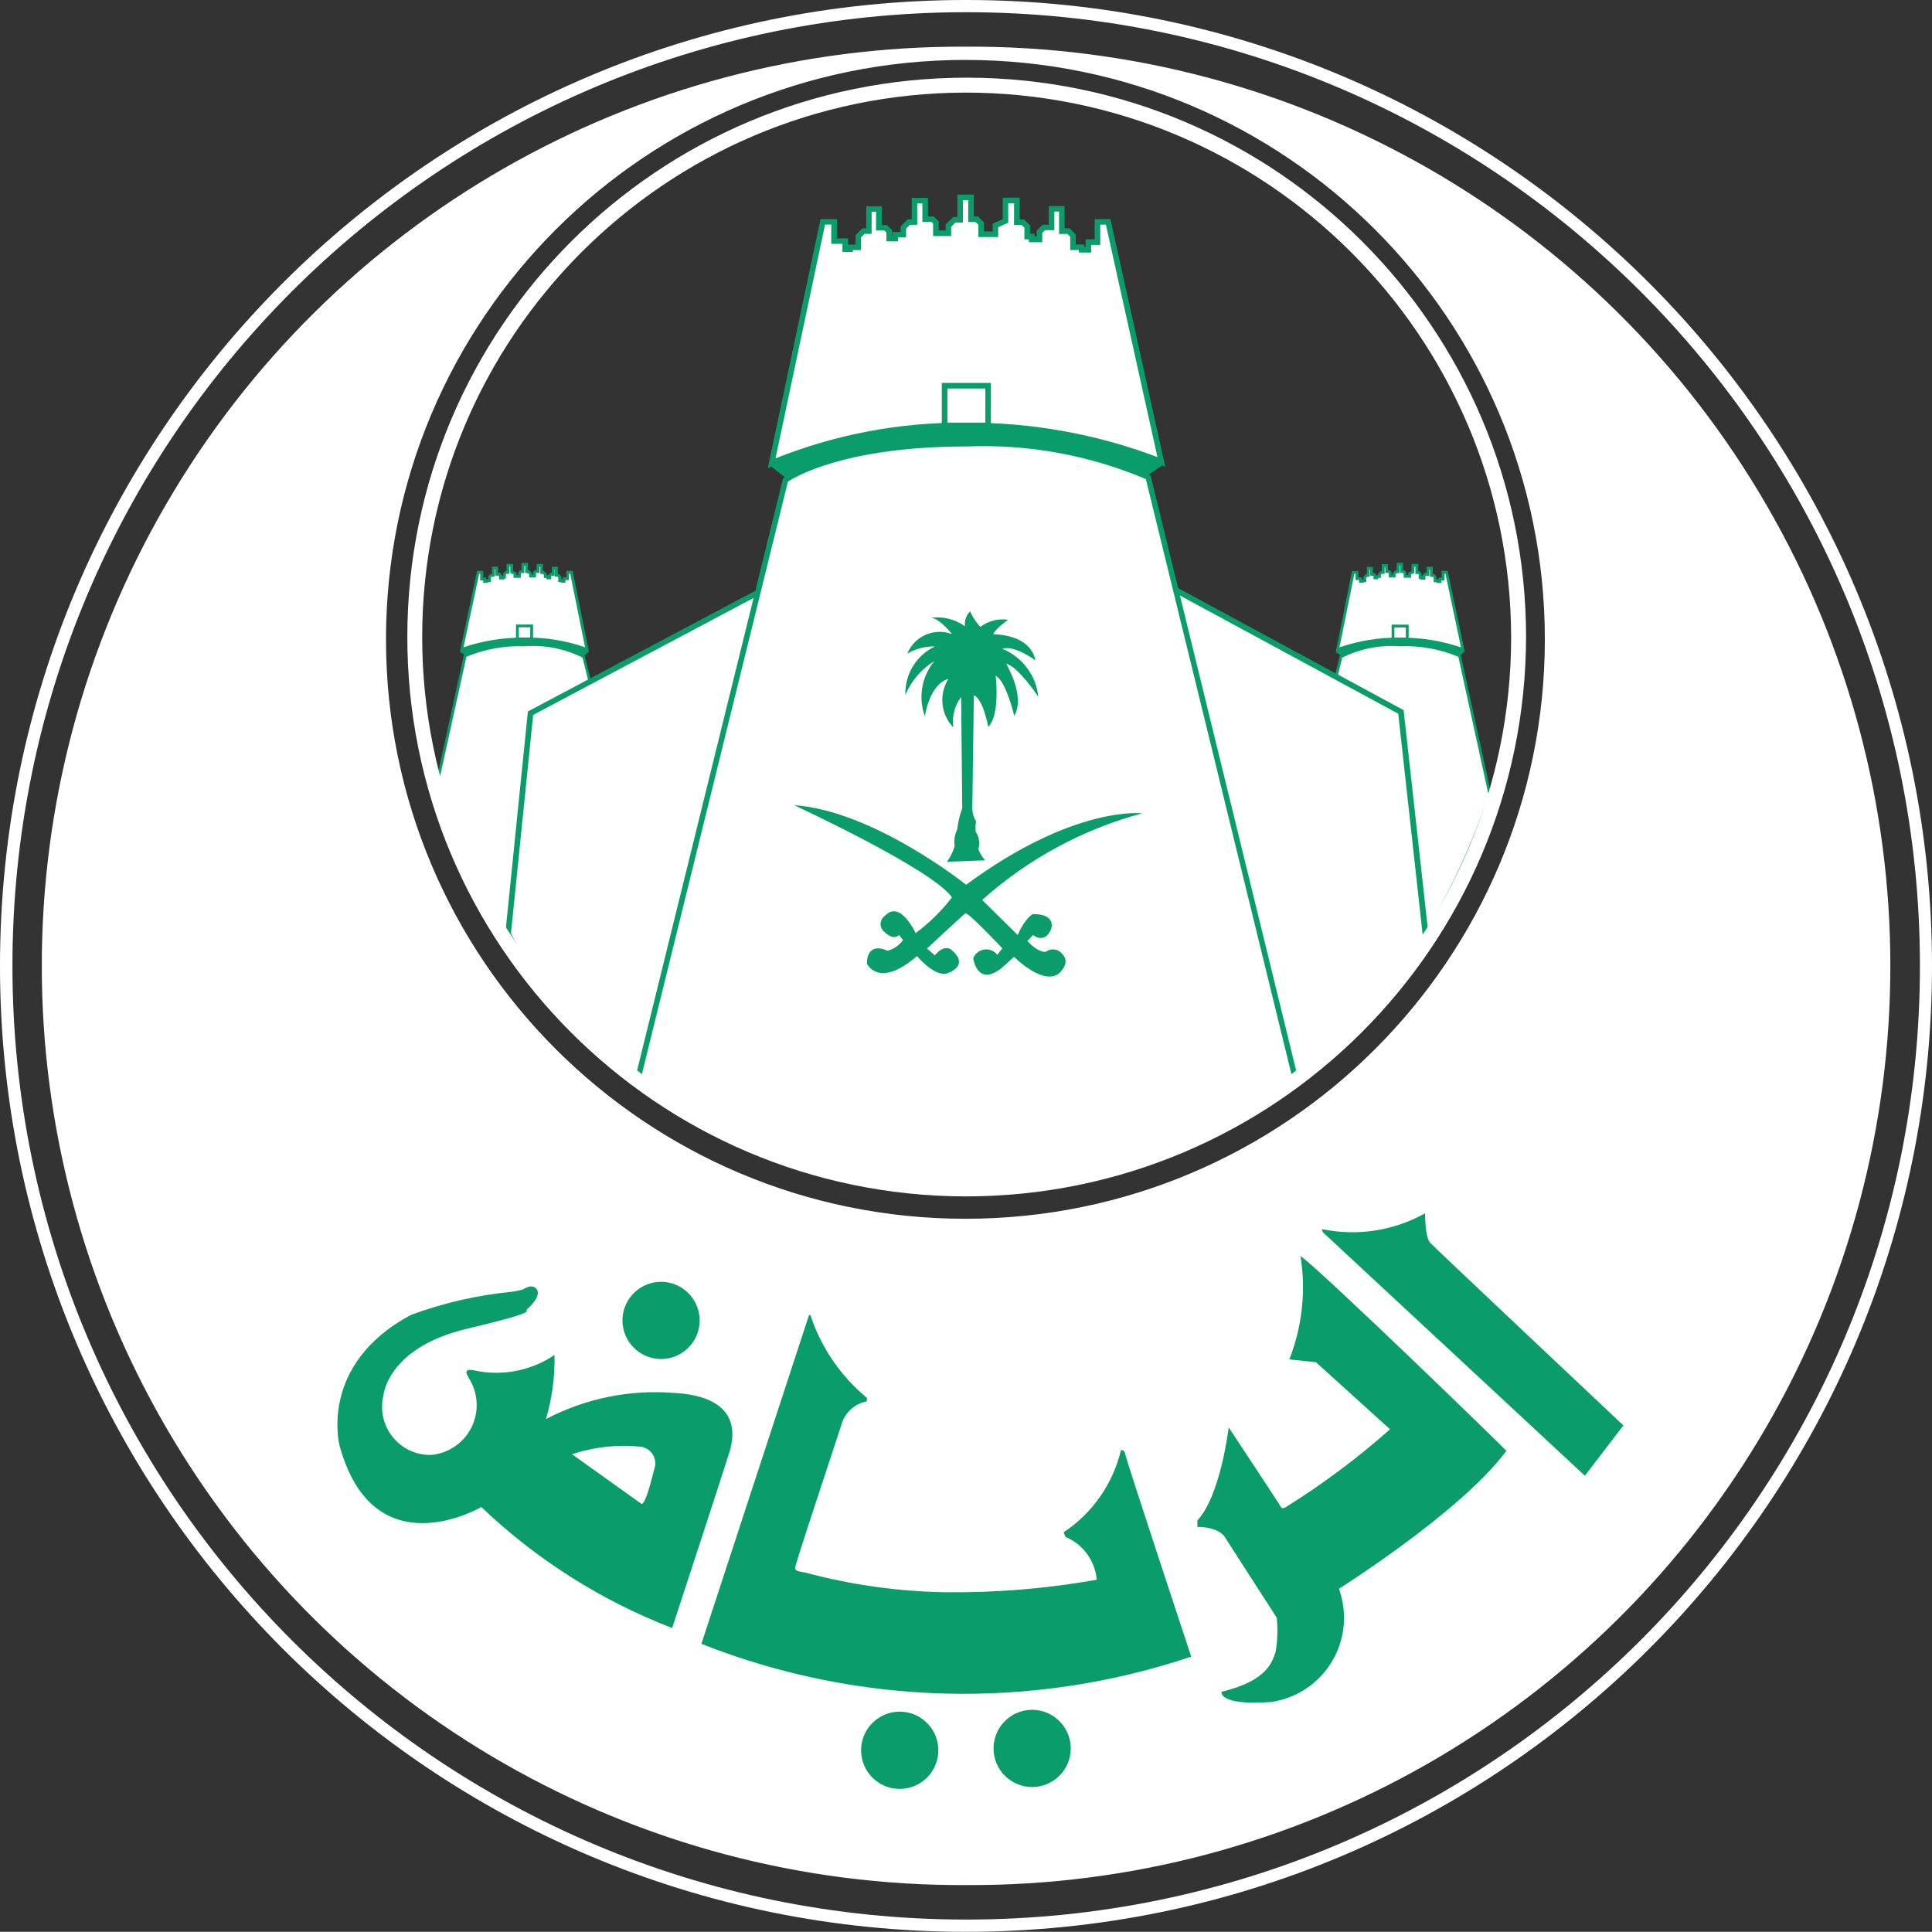 <?xml version="1.0" encoding="utf-8"?>
<svg width="69.126px" height="69.119px" viewBox="0 0 69.126 69.119" version="1.1" xmlns:xlink="http://www.w3.org/1999/xlink" xmlns="http://www.w3.org/2000/svg">
  <rect x="0" y="0" width="69.126" height="69.119" fill="#333333" stroke="none"/>
  <g id="Group-2">
    <path d="M34.562 69.119L34.557 69.119C15.471 69.118 -0.001 53.644 0 34.557C0.001 15.471 15.475 -0.001 34.562 1.20277e-07L34.566 1.20277e-07C53.653 1.20277e-07 69.126 15.473 69.126 34.559C69.126 53.646 53.653 69.119 34.566 69.119M34.566 0.437C15.722 0.437 0.445 15.714 0.445 34.559C0.445 53.404 15.722 68.681 34.566 68.681L34.572 68.681C53.417 68.681 68.694 53.404 68.694 34.559C68.694 15.714 53.417 0.437 34.572 0.437L34.566 0.437Z" id="Path_594" fill="#FFFFFF" fill-rule="evenodd" stroke="none" />
    <path d="M34.571 1.774C16.474 1.813 1.831 16.507 1.856 34.604C1.881 52.701 16.564 67.355 34.661 67.344C52.758 67.332 67.423 52.66 67.425 34.563C67.417 25.858 63.951 17.513 57.789 11.364C51.627 5.214 43.276 1.765 34.571 1.774M34.542 43.71C23.042 43.683 13.738 34.342 13.757 22.841C13.775 11.341 23.109 2.03 34.61 2.04C46.111 2.05 55.428 11.377 55.426 22.878C55.411 34.397 46.062 43.723 34.543 43.71" id="Path_595" fill="#FFFFFF" fill-rule="evenodd" stroke="none" />
    <path d="M34.566 67.447L34.566 67.447C22.772 67.512 11.847 61.258 5.932 51.055C0.016 40.853 0.017 28.264 5.932 18.062C11.847 7.859 22.773 1.605 34.566 1.67L34.566 1.67C46.359 1.605 57.284 7.859 63.199 18.062C69.115 28.264 69.115 40.853 63.199 51.055C57.284 61.258 46.359 67.512 34.566 67.447M34.566 1.878C16.516 1.877 1.883 16.507 1.882 34.556C1.881 52.606 16.511 67.239 34.56 67.24L34.56 67.24C52.61 67.241 67.243 52.611 67.244 34.562C67.245 16.512 52.615 1.879 34.566 1.878L34.566 1.878ZM34.542 43.814L34.542 43.814C22.971 43.812 13.584 34.445 13.559 22.874C13.574 11.299 22.967 1.926 34.543 1.937L34.543 1.937C46.107 1.937 55.481 11.312 55.481 22.875C55.481 34.44 46.107 43.814 34.543 43.814M34.543 43.607L34.543 43.607C45.992 43.607 55.274 34.325 55.274 22.875C55.274 11.426 45.992 2.144 34.543 2.144L34.543 2.144C23.093 2.144 13.811 11.426 13.811 22.875C13.811 34.325 23.093 43.607 34.543 43.607" id="Path_596" fill="#FFFFFF" fill-rule="evenodd" stroke="none" />
    <path d="M47.343 43.985C48.588 44.235 49.882 44.031 50.99 43.41C50.99 43.41 50.98 44.253 51.169 44.464C51.307 44.62 58.084 51.001 58.084 51.001L56.706 52.801L47.343 44.1C47.343 44.1 47.242 43.966 47.343 43.987" id="Path_597" fill="#0B9C6C" stroke="none" />
    <path d="M46.532 44.939C46.73 46.186 46.592 47.463 46.132 48.639L47.083 48.739L49.734 51.139C48.574 52.168 47.33 53.098 46.014 53.918C46.014 53.918 45.88 54.018 45.83 53.918C45.779 53.818 43.962 51.071 43.962 51.071C43.962 51.071 43.678 53.501 42.843 54.4L42.843 54.634C43.054 54.627 43.263 54.661 43.461 54.734C43.588 54.778 43.702 54.853 43.794 54.951L45.681 57.881C45.723 58.287 45.71 58.697 45.642 59.1C45.526 59.433 45.374 60.132 43.706 60.531C43.706 60.531 43.574 61.031 45.475 60.898C46.363 60.771 47.15 60.26 47.626 59.499C48.101 58.739 48.217 57.808 47.943 56.954C47.934 56.917 47.923 56.878 47.913 56.841C47.913 56.841 52.236 54.121 53.864 51.954C53.876 51.939 53.886 51.924 53.898 51.91C53.91 51.896 47.197 45.383 46.529 44.939" id="Path_598" fill="#0B9C6C" stroke="none" />
    <path d="M40.108 51.884C40.108 51.884 40.242 51.862 40.264 52.039C40.286 52.216 42.621 59.274 42.621 59.274C36.908 61.193 30.7 61.031 25.095 58.817L28.942 47.066C28.942 47.066 29 47.022 29 47.066C29.383 48.221 30.084 49.244 31.023 50.018L31.011 50.14C30.556 50.23 30.196 50.577 30.09 51.027C29.823 51.847 28.447 55.971 28.447 56.103C28.447 56.235 28.698 56.237 28.831 56.27C30.471 56.71 32.159 56.945 33.858 56.97C35.662 56.988 37.464 56.838 39.241 56.522C39.182 55.843 38.751 55.252 38.122 54.99L38.056 54.824C39.088 54.139 39.822 53.088 40.109 51.882" id="Path_599" fill="#0B9C6C" stroke="none" />
    <path d="M24.16 49.842C22.561 49.705 20.956 50.028 19.535 50.773C19.754 50.029 19.857 49.256 19.84 48.481C18.995 49.052 17.951 49.251 16.954 49.029C16.535 48.947 16.736 49.229 16.736 49.229C16.747 49.251 16.758 49.274 16.767 49.298C17.109 49.826 17.15 50.494 16.874 51.06C16.598 51.625 16.045 52.004 15.418 52.058C14.885 52.066 14.378 51.826 14.046 51.409C13.713 50.992 13.592 50.444 13.719 49.926C13.736 49.726 14.037 48.18 16.688 47.548C19.339 46.916 18.756 46.931 18.855 46.848C18.954 46.765 19.372 46.366 19.206 46.132C19.041 45.898 18.724 46.132 18.724 46.132C18.598 46.167 18.47 46.196 18.34 46.216C17.1 46.335 15.88 46.613 14.71 47.044C11.373 48.821 12.15 51.727 12.15 51.727C13.373 56.19 17.221 53.921 17.221 53.921C19.19 55.8 21.511 57.271 24.049 58.25C24.049 58.25 25.985 52.35 26.029 52.169C26.075 51.988 26.986 50.017 24.162 49.84M23.427 52.5C23.273 53.077 23.116 53.75 22.96 53.814L20.468 52.033C21.27 51.766 22.12 51.675 22.961 51.768C23.122 51.8 23.262 51.896 23.351 52.034C23.439 52.172 23.467 52.341 23.428 52.5" id="Path_600" fill="#0B9C6C" fill-rule="evenodd" stroke="none" />
    <path d="M22.271 47.247C22.27 46.688 22.606 46.184 23.122 45.969C23.638 45.754 24.232 45.872 24.628 46.266C25.024 46.661 25.142 47.255 24.929 47.772C24.715 48.288 24.211 48.625 23.652 48.625C22.891 48.625 22.273 48.008 22.271 47.247" id="Path_601" fill="#0B9C6C" stroke="none" />
    <path d="M30.809 62.627C30.808 62.068 31.144 61.563 31.661 61.348C32.177 61.133 32.772 61.251 33.168 61.646C33.564 62.041 33.682 62.636 33.468 63.153C33.254 63.67 32.75 64.006 32.191 64.006C31.825 64.007 31.473 63.861 31.214 63.603C30.955 63.344 30.81 62.993 30.81 62.627" id="Path_602" fill="#0B9C6C" stroke="none" />
    <path d="M35.548 62.561C35.547 62.002 35.883 61.498 36.399 61.283C36.915 61.068 37.509 61.186 37.905 61.58C38.301 61.975 38.419 62.569 38.206 63.086C37.992 63.602 37.488 63.939 36.929 63.939C36.168 63.939 35.55 63.322 35.548 62.561" id="Path_603" fill="#0B9C6C" stroke="none" />
    <path d="M46.248 30.519L47.978 23.501C48.627 23.157 49.362 23.01 50.093 23.078C50.824 23.042 51.553 23.176 52.224 23.469L53.309 28.428C52.631 30.503 51.672 32.474 50.456 34.287C49.292 35.705 46.248 30.519 46.248 30.519" id="Path_604" fill="#FFFFFF" stroke="none" />
    <path d="M49.962 34.584C48.59 34.584 46.303 30.709 46.206 30.544L46.194 30.526L47.937 23.473L47.95 23.463C48.606 23.109 49.352 22.958 50.094 23.029C50.834 22.991 51.571 23.128 52.248 23.429L52.267 23.44L53.359 28.434L53.355 28.447C52.675 30.527 51.712 32.503 50.495 34.321C50.367 34.487 50.17 34.584 49.962 34.584M46.303 30.511C46.474 30.798 48.693 34.485 49.962 34.485C50.14 34.486 50.308 34.402 50.416 34.259C51.626 32.455 52.582 30.493 53.257 28.428L52.179 23.5C51.522 23.224 50.811 23.095 50.099 23.124C49.383 23.07 48.667 23.209 48.025 23.529L46.303 30.511Z" id="Path_605" fill="#0B9C6C" fill-rule="evenodd" stroke="none" />
    <path d="M52.408 23.32C51.674 23.019 50.888 22.864 50.093 22.864C49.304 22.863 48.523 23.018 47.794 23.32L47.993 23.477C48.659 23.188 49.38 23.052 50.105 23.077C50.829 23.053 51.549 23.18 52.219 23.451L52.408 23.32Z" id="Path_606" fill="#0B9C6C" stroke="none" />
    <path d="M52.343 23.24L51.757 20.482L51.633 20.482L51.633 20.719L51.526 20.719L51.526 20.809L51.446 20.809L51.446 20.779L51.346 20.779L51.346 20.643L51.291 20.59L51.214 20.59L51.214 20.329L51.093 20.329L51.093 20.548L51.004 20.548L50.953 20.599L50.953 20.686L50.861 20.686L50.861 20.653L50.809 20.653L50.809 20.537L50.76 20.487L50.69 20.487L50.69 20.232L50.556 20.232L50.556 20.472L50.438 20.523L50.438 20.623L50.272 20.623L50.272 20.5L50.221 20.449L50.154 20.449L50.154 20.2L50.025 20.2L50.025 20.461L49.956 20.461L49.888 20.529L49.888 20.618L49.742 20.618L49.742 20.494L49.705 20.457L49.617 20.457L49.617 20.238L49.492 20.238L49.492 20.488L49.428 20.488L49.364 20.552L49.364 20.634L49.27 20.634L49.27 20.682L49.199 20.682L49.199 20.597L49.154 20.555L49.077 20.555L49.077 20.336L48.961 20.336L48.961 20.595L48.892 20.595L48.831 20.656L48.831 20.786L48.736 20.786L48.736 20.8L48.679 20.8L48.679 20.706L48.55 20.706L48.55 20.479L48.416 20.479L47.858 23.237C48.57 22.973 49.327 22.845 50.087 22.861C50.855 22.848 51.619 22.975 52.342 23.237" id="Path_607" fill="#FFFFFF" stroke="none" />
    <path d="M47.791 23.326L48.374 20.431L48.602 20.431L48.602 20.657L48.727 20.657L48.727 20.731L48.782 20.731L48.782 20.631L48.87 20.542L48.906 20.542L48.906 20.283L49.123 20.283L49.123 20.5L49.172 20.5L49.243 20.571L49.243 20.579L49.307 20.579L49.307 20.527L49.403 20.433L49.438 20.433L49.438 20.184L49.661 20.184L49.661 20.4L49.721 20.4L49.788 20.467L49.788 20.567L49.834 20.567L49.834 20.5L49.934 20.4L49.974 20.4L49.974 20.138L50.203 20.138L50.203 20.4L50.243 20.4L50.322 20.48L50.322 20.573L50.389 20.573L50.389 20.487L50.505 20.437L50.505 20.18L50.74 20.18L50.74 20.434L50.781 20.434L50.861 20.513L50.861 20.6L50.901 20.594L50.901 20.573L50.98 20.493L51.041 20.493L51.041 20.275L51.263 20.275L51.263 20.535L51.312 20.535L51.392 20.618L51.392 20.725L51.474 20.725L51.474 20.664L51.581 20.664L51.581 20.427L51.797 20.427L52.41 23.319L52.322 23.282C51.605 23.023 50.848 22.897 50.087 22.909C49.334 22.894 48.585 23.021 47.88 23.283L47.791 23.326ZM48.458 20.532L47.926 23.161C48.621 22.923 49.352 22.805 50.087 22.814C50.829 22.807 51.568 22.924 52.273 23.161L51.717 20.532L51.681 20.532L51.681 20.768L51.575 20.768L51.575 20.859L51.395 20.859L51.395 20.828L51.295 20.828L51.295 20.663L51.273 20.639L51.164 20.639L51.164 20.379L51.142 20.379L51.142 20.6L51.023 20.6L51.002 20.621L51.002 20.739L50.81 20.739L50.81 20.706L50.761 20.706L50.761 20.558L50.74 20.537L50.641 20.537L50.641 20.28L50.606 20.28L50.606 20.5L50.489 20.551L50.489 20.672L50.222 20.672L50.222 20.52L50.202 20.498L50.102 20.498L50.102 20.242L50.075 20.242L50.075 20.505L49.974 20.505L49.934 20.544L49.934 20.663L49.69 20.663L49.69 20.51L49.681 20.5L49.563 20.5L49.563 20.282L49.542 20.282L49.542 20.531L49.443 20.531L49.407 20.566L49.407 20.677L49.307 20.677L49.307 20.724L49.142 20.724L49.142 20.612L49.133 20.6L49.025 20.6L49.025 20.381L49.008 20.381L49.008 20.639L48.913 20.639L48.883 20.671L48.883 20.831L48.782 20.831L48.782 20.852L48.626 20.852L48.626 20.752L48.502 20.752L48.502 20.527L48.458 20.532Z" id="Path_608" fill="#0B9C6C" fill-rule="evenodd" stroke="none" />
    <path d="M49.842 22.4L50.352 22.4L50.352 22.864L49.842 22.864L49.842 22.4Z" id="Rectangle_191" fill="#FFFFFF" fill-rule="evenodd" stroke="none" />
    <path d="M50.401 22.913L49.792 22.913L49.792 22.349L50.401 22.349L50.401 22.913ZM49.892 22.813L50.3 22.813L50.3 22.45L49.891 22.45L49.892 22.813Z" id="Path_609" fill="#0B9C6C" fill-rule="evenodd" stroke="none" />
    <path d="M22.613 30.516L20.884 23.5C20.236 23.155 19.501 23.008 18.77 23.076C18.039 23.039 17.31 23.173 16.64 23.467L15.553 28.426C16.231 30.501 17.19 32.472 18.404 34.286C19.57 35.704 22.613 30.518 22.613 30.518" id="Path_610" fill="#FFFFFF" stroke="none" />
    <path d="M18.898 34.579L18.898 34.579C18.69 34.579 18.493 34.482 18.366 34.316C17.15 32.497 16.188 30.52 15.508 28.44L15.502 28.427L16.596 23.433L16.616 23.423C17.291 23.123 18.028 22.986 18.767 23.023C19.509 22.953 20.256 23.104 20.913 23.457L20.927 23.467L20.927 23.485L22.66 30.522L22.651 30.54C22.552 30.706 20.267 34.58 18.895 34.579M15.604 28.421C16.279 30.486 17.234 32.448 18.442 34.253C18.55 34.396 18.718 34.48 18.896 34.479C20.166 34.479 22.387 30.795 22.558 30.507L20.843 23.529C20.202 23.21 19.487 23.07 18.773 23.124C18.059 23.096 17.347 23.224 16.688 23.5L15.604 28.421Z" id="Path_611" fill="#0B9C6C" fill-rule="evenodd" stroke="none" />
    <path d="M16.453 23.316C17.189 23.015 17.976 22.86 18.77 22.86C19.56 22.859 20.341 23.014 21.07 23.316L20.87 23.474C20.206 23.185 19.484 23.048 18.759 23.074C18.036 23.049 17.316 23.177 16.645 23.448L16.453 23.316Z" id="Path_612" fill="#0B9C6C" stroke="none" />
    <path d="M16.523 23.235L17.11 20.478L17.235 20.478L17.235 20.714L17.343 20.714L17.343 20.8L17.422 20.8L17.422 20.77L17.521 20.77L17.521 20.634L17.576 20.58L17.654 20.58L17.654 20.32L17.774 20.32L17.774 20.538L17.866 20.538L17.916 20.589L17.916 20.676L18.008 20.676L18.008 20.643L18.058 20.643L18.058 20.528L18.108 20.478L18.18 20.478L18.18 20.223L18.314 20.223L18.314 20.463L18.43 20.515L18.43 20.615L18.596 20.615L18.596 20.5L18.648 20.45L18.715 20.45L18.715 20.194L18.843 20.194L18.843 20.456L18.91 20.456L18.98 20.524L18.98 20.613L19.127 20.613L19.127 20.489L19.163 20.452L19.25 20.452L19.25 20.233L19.375 20.233L19.375 20.483L19.442 20.483L19.506 20.547L19.506 20.629L19.601 20.629L19.601 20.677L19.672 20.677L19.672 20.592L19.715 20.55L19.793 20.55L19.793 20.331L19.91 20.331L19.91 20.59L19.974 20.59L20.035 20.65L20.035 20.78L20.134 20.78L20.134 20.8L20.191 20.8L20.191 20.7L20.32 20.7L20.32 20.474L20.453 20.474L21.011 23.232C20.298 22.967 19.542 22.84 18.782 22.856C18.014 22.842 17.249 22.968 16.526 23.23" id="Path_613" fill="#FFFFFF" stroke="none" />
    <path d="M21.073 23.322L20.985 23.283C20.28 23.021 19.531 22.894 18.779 22.908C18.017 22.896 17.259 23.022 16.543 23.281L16.454 23.318L17.07 20.426L17.287 20.426L17.287 20.664L17.393 20.664L17.393 20.724L17.473 20.724L17.473 20.616L17.554 20.534L17.603 20.534L17.603 20.273L17.824 20.273L17.824 20.492L17.885 20.492L17.964 20.571L17.964 20.6L18.006 20.6L18.006 20.511L18.085 20.433L18.125 20.433L18.125 20.179L18.36 20.179L18.36 20.435L18.477 20.486L18.477 20.571L18.543 20.571L18.543 20.478L18.622 20.398L18.66 20.398L18.66 20.142L18.89 20.142L18.89 20.4L18.93 20.4L19.029 20.5L19.029 20.561L19.076 20.561L19.076 20.461L19.142 20.4L19.201 20.4L19.201 20.18L19.425 20.18L19.425 20.429L19.462 20.429L19.556 20.522L19.556 20.575L19.62 20.575L19.62 20.567L19.692 20.496L19.742 20.496L19.742 20.277L19.959 20.277L19.959 20.536L19.995 20.536L20.084 20.625L20.084 20.725L20.137 20.725L20.137 20.651L20.265 20.651L20.265 20.425L20.488 20.425L21.073 23.322ZM18.773 22.81C19.508 22.801 20.239 22.919 20.933 23.158L20.402 20.528L20.358 20.528L20.358 20.754L20.233 20.754L20.233 20.848L20.075 20.848L20.075 20.827L19.974 20.827L19.974 20.667L19.945 20.635L19.849 20.635L19.849 20.377L19.843 20.377L19.843 20.6L19.735 20.6L19.723 20.614L19.723 20.726L19.552 20.726L19.552 20.679L19.459 20.679L19.459 20.568L19.424 20.533L19.331 20.533L19.331 20.28L19.302 20.28L19.302 20.5L19.186 20.5L19.177 20.51L19.177 20.663L18.931 20.663L18.931 20.545L18.89 20.506L18.791 20.506L18.791 20.243L18.762 20.243L18.762 20.5L18.662 20.5L18.64 20.523L18.64 20.675L18.373 20.675L18.373 20.55L18.256 20.498L18.256 20.276L18.221 20.276L18.221 20.531L18.122 20.531L18.101 20.552L18.101 20.7L18.049 20.7L18.049 20.733L17.858 20.733L17.858 20.616L17.837 20.595L17.715 20.595L17.715 20.376L17.697 20.376L17.697 20.636L17.588 20.636L17.566 20.66L17.566 20.825L17.465 20.825L17.465 20.856L17.288 20.856L17.288 20.765L17.18 20.765L17.18 20.53L17.145 20.53L16.585 23.158C17.291 22.922 18.031 22.806 18.774 22.813" id="Path_614" fill="#0B9C6C" fill-rule="evenodd" stroke="none" />
    <path d="M18.514 22.396L19.021 22.396L19.021 22.86L18.514 22.86L18.514 22.396Z" id="Rectangle_192" fill="#FFFFFF" fill-rule="evenodd" stroke="none" />
    <path d="M19.073 22.909L18.463 22.909L18.463 22.345L19.073 22.345L19.073 22.909ZM18.562 22.809L18.971 22.809L18.971 22.445L18.562 22.445L18.562 22.809Z" id="Path_615" fill="#0B9C6C" fill-rule="evenodd" stroke="none" />
    <path d="M42.036 21.1L27.029 21.247L18.983 25.517L18.183 33.417C18.183 33.417 22.064 42.306 35.575 42.473" id="Path_616" fill="#FFFFFF" stroke="none" />
    <path d="M35.572 42.573C28.562 42.487 24.184 40.017 21.747 37.96C20.229 36.73 18.983 35.197 18.09 33.46L18.079 33.435L18.079 33.41L18.887 25.456L27.002 21.149L27.026 21.149L42.036 21L42.036 21.2L27.053 21.347L19.076 25.58L18.282 33.4C19.169 35.101 20.394 36.603 21.883 37.814C24.294 39.846 28.63 42.288 35.575 42.374L35.572 42.573Z" id="Path_617" fill="#0B9C6C" stroke="none" />
    <path d="M35.572 42.474C41.866 42.161 47.619 38.822 51.011 33.512L50.121 25.479L42.035 21.1" id="Path_618" fill="#FFFFFF" stroke="none" />
    <path d="M35.572 42.573L35.572 42.373C37.48 42.289 39.363 41.912 41.156 41.256C45.191 39.843 48.629 37.104 50.907 33.485L50.028 25.537L41.989 21.184L42.09 21.008L50.221 25.408L51.12 33.528L51.1 33.558C48.798 37.231 45.313 40.012 41.221 41.443C39.409 42.105 37.506 42.485 35.578 42.568" id="Path_619" fill="#0B9C6C" stroke="none" />
    <path d="M41.081 17.077C39.033 16.177 36.804 15.766 34.569 15.877C29.825 15.877 28.104 17.177 28.104 17.177L22.812 38.636C26.212 41.136 30.323 42.481 34.542 42.474C38.803 42.549 42.963 41.177 46.343 38.582L41.081 17.077Z" id="Path_620" fill="#FFFFFF" stroke="none" />
    <path d="M34.542 42.573C30.301 42.585 26.168 41.232 22.755 38.714L22.703 38.675L22.718 38.611L28.017 17.117L28.043 17.1C28.114 17.045 29.843 15.783 34.569 15.782L34.583 15.782C36.829 15.681 39.069 16.096 41.13 16.995L41.167 17.016L41.178 17.057L46.455 38.626L46.404 38.666C43.003 41.266 38.824 42.642 34.542 42.573M22.927 38.593C26.296 41.061 30.366 42.386 34.542 42.375C38.758 42.443 42.875 41.093 46.233 38.542L40.998 17.142C38.973 16.284 36.783 15.885 34.586 15.975L34.572 15.975C30.232 15.975 28.433 17.075 28.192 17.233L22.927 38.593Z" id="Path_621" fill="#0B9C6C" fill-rule="evenodd" stroke="none" />
    <path d="M41.627 16.622C39.38 15.698 36.974 15.223 34.544 15.222C32.128 15.219 29.734 15.695 27.503 16.622L28.111 17.099C30.146 16.216 32.352 15.799 34.569 15.879C36.781 15.804 38.984 16.193 41.035 17.023L41.627 16.622Z" id="Path_622" fill="#0B9C6C" stroke="none" />
    <path d="M41.55 16.522L39.642 7.938L39.261 7.938L39.261 8.662L38.943 8.662L38.943 8.937L38.7 8.937L38.7 8.845L38.392 8.845L38.392 8.428L38.23 8.265L37.992 8.265L37.992 7.471L37.624 7.471L37.624 8.136L37.343 8.136L37.188 8.29L37.188 8.56L36.913 8.56L36.913 8.46L36.754 8.46L36.754 8.1L36.599 7.946L36.386 7.946L36.386 7.172L35.977 7.172L35.977 7.9L35.618 8.059L35.618 8.374L35.111 8.374L35.111 8L34.95 7.842L34.742 7.842L34.742 7.063L34.352 7.063L34.352 7.863L34.142 7.863L33.931 8.074L33.931 8.344L33.483 8.344L33.483 7.962L33.367 7.846L33.099 7.846L33.099 7.18L32.715 7.18L32.715 7.946L32.516 7.946L32.316 8.141L32.316 8.395L32.029 8.395L32.029 8.536L31.812 8.536L31.812 8.277L31.683 8.149L31.445 8.149L31.445 7.478L31.087 7.478L31.087 8.269L30.887 8.269L30.703 8.452L30.703 8.852L30.412 8.852L30.412 8.916L30.242 8.916L30.242 8.626L29.851 8.626L29.851 7.936L29.442 7.936L27.613 16.569C29.803 15.641 32.164 15.181 34.542 15.219C36.939 15.188 39.317 15.63 41.542 16.519" id="Path_623" fill="#FFFFFF" stroke="none" />
    <path d="M27.47 16.751L29.358 7.837L29.948 7.837L29.948 8.529L30.343 8.529L30.343 8.753L30.61 8.753L30.61 8.411L30.852 8.17L30.994 8.17L30.994 7.38L31.552 7.38L31.552 8.05L31.73 8.05L31.919 8.237L31.919 8.437L31.936 8.437L31.936 8.3L32.224 8.3L32.224 8.1L32.478 7.846L32.62 7.846L32.62 7.082L33.203 7.082L33.203 7.746L33.41 7.746L33.587 7.922L33.587 8.245L33.834 8.245L33.834 8.034L34.105 7.763L34.255 7.763L34.255 6.963L34.843 6.963L34.843 7.745L34.992 7.745L35.209 7.962L35.209 8.28L35.517 8.28L35.517 8L35.877 7.841L35.877 7.073L36.486 7.073L36.486 7.851L36.642 7.851L36.855 8.063L36.855 8.363L37.014 8.363L37.014 8.463L37.093 8.463L37.093 8.251L37.306 8.039L37.523 8.039L37.523 7.374L38.09 7.374L38.09 8.168L38.27 8.168L38.49 8.388L38.49 8.746L38.797 8.746L38.797 8.838L38.843 8.838L38.843 8.563L39.167 8.563L39.167 7.839L39.731 7.839L41.691 16.7L41.508 16.615C39.292 15.735 36.926 15.296 34.542 15.323C32.177 15.288 29.831 15.744 27.651 16.661L27.47 16.751ZM29.52 8.037L27.748 16.4C29.91 15.536 32.22 15.103 34.548 15.124C36.893 15.108 39.22 15.525 41.413 16.354L39.568 8.038L39.367 8.038L39.367 8.763L39.042 8.763L39.042 9.037L38.599 9.037L38.599 8.946L38.291 8.946L38.291 8.47L38.191 8.37L37.892 8.37L37.892 7.57L37.724 7.57L37.724 8.236L37.391 8.236L37.291 8.336L37.291 8.665L36.812 8.665L36.812 8.565L36.653 8.565L36.653 8.144L36.553 8.05L36.282 8.05L36.282 7.272L36.074 7.272L36.074 7.972L35.714 8.131L35.714 8.481L35.005 8.481L35.005 8.045L34.906 7.945L34.642 7.945L34.642 7.163L34.453 7.163L34.453 7.963L34.184 7.963L34.032 8.118L34.032 8.446L33.385 8.446L33.385 8L33.327 7.943L33.002 7.943L33.002 7.28L32.818 7.28L32.818 8.044L32.557 8.044L32.42 8.181L32.42 8.493L32.133 8.493L32.133 8.636L31.715 8.636L31.715 8.318L31.645 8.248L31.345 8.248L31.345 7.577L31.186 7.577L31.186 8.367L30.933 8.367L30.808 8.491L30.808 8.95L30.515 8.95L30.515 9.016L30.142 9.016L30.142 8.725L29.742 8.725L29.742 8.035L29.515 8.035L29.52 8.037Z" id="Path_624" fill="#0B9C6C" fill-rule="evenodd" stroke="none" />
    <path d="M35.453 15.322L33.697 15.322L33.697 13.7L35.455 13.7L35.453 15.322ZM33.897 15.122L35.255 15.122L35.255 13.9L33.898 13.9L33.897 15.122Z" id="Path_625" fill="#0B9C6C" fill-rule="evenodd" stroke="none" />
    <path d="M40.867 29.1C40.867 29.1 38.435 28.8 34.568 31.656C34.568 31.656 31.25 29.001 28.413 28.809C28.413 28.809 33.383 31.109 34.06 32.109C33.687 32.592 33.25 33.022 32.761 33.388C32.761 33.388 32.212 32.178 31.66 32.768C31.569 32.832 31.512 32.935 31.507 33.048C31.502 33.16 31.55 33.267 31.637 33.339C31.637 33.339 31.945 33.669 32.166 33.456L32.31 33.632C32.177 33.823 31.979 33.96 31.753 34.018C31.753 34.018 31.032 33.635 31.017 34.479C31.017 34.479 31.439 35.396 32.809 34.207C32.809 34.207 33.431 34.958 33.883 34.828C33.883 34.828 34.742 34.568 34.033 33.979C34.033 33.979 33.797 33.76 33.449 34.179L33.166 33.939C33.166 33.939 34.444 32.752 34.535 32.68C34.626 32.608 35.861 33.93 35.861 33.93L35.684 34.164C35.575 34.02 35.396 33.947 35.217 33.973C35.038 33.998 34.887 34.118 34.822 34.286C34.822 34.286 34.953 35.329 35.84 34.635L36.282 34.235C36.282 34.235 37.303 35.268 37.883 34.835C37.883 34.835 38.325 34.455 38.017 34.147C37.95 34.054 37.849 33.991 37.736 33.974C37.623 33.956 37.508 33.986 37.416 34.055C37.416 34.055 37.167 34.111 36.761 33.668L36.962 33.457C36.962 33.457 37.386 33.806 37.615 33.227C37.615 33.227 37.8 32.697 36.956 32.705C36.956 32.705 36.687 32.829 36.413 33.454L35.142 32.2C36.783 30.733 38.744 29.671 40.87 29.1" id="Path_626" fill="#0B9C6C" stroke="none" />
    <path d="M34.389 24.939C34.154 25.25 34.054 25.642 34.109 26.027C33.66 25.559 33.587 24.845 33.931 24.295C33.931 24.295 33.319 24.371 33.09 25.624C32.847 24.954 32.976 24.205 33.429 23.654C32.967 23.94 32.605 24.362 32.394 24.862C32.37 24.124 32.787 23.443 33.455 23.129C33.106 23.122 32.763 23.21 32.462 23.386C32.719 22.759 33.427 22.45 34.062 22.686C34.062 22.686 33.599 22.096 33.295 22.106C33.728 22.044 34.169 22.152 34.525 22.406C34.502 22.21 34.57 22.014 34.709 21.874C34.802 22.077 34.924 22.265 35.074 22.431C35.357 22.215 35.716 22.123 36.069 22.175C36.069 22.175 35.608 22.496 35.539 22.696C35.539 22.696 36.847 22.661 37.048 23.627C37.048 23.627 36.282 23.063 35.864 23.215C36.576 23.506 37.071 24.164 37.151 24.929C37.151 24.929 36.403 23.817 36.004 23.755C36.004 23.755 36.703 24.914 36.288 25.612C36.288 25.612 35.998 24.363 35.624 24.178C35.624 24.178 35.798 25.57 35.358 26.01C35.358 26.01 35.184 25.015 34.844 24.876L34.789 28.932C34.791 29.092 34.837 29.247 34.922 29.383C34.899 29.511 34.897 29.642 34.913 29.771C34.966 29.836 35 29.913 35.014 29.995C35.047 30.123 35.044 30.257 35.005 30.383C35.061 30.531 35.144 30.666 35.249 30.783L33.882 30.833C34.004 30.664 34.097 30.476 34.157 30.276C34.125 30.071 34.157 29.861 34.249 29.676C34.278 29.417 34.337 29.163 34.428 28.918L34.389 24.939Z" id="Path_627" fill="#0B9C6C" stroke="none" />
    <path d="M34.542 42.807C23.494 42.782 14.556 33.809 14.574 22.761C14.591 11.712 23.559 2.768 34.607 2.779C45.656 2.79 54.605 11.752 54.602 22.8C54.573 33.858 45.601 42.807 34.543 42.807M34.542 3.313C23.79 3.337 15.091 12.069 15.106 22.821C15.121 33.574 23.845 42.281 34.597 42.275C45.35 42.269 54.064 33.553 54.068 22.8C54.046 12.031 45.311 3.313 34.542 3.313" id="Path_628" fill="#FFFFFF" fill-rule="evenodd" stroke="none" />
  </g>
</svg>